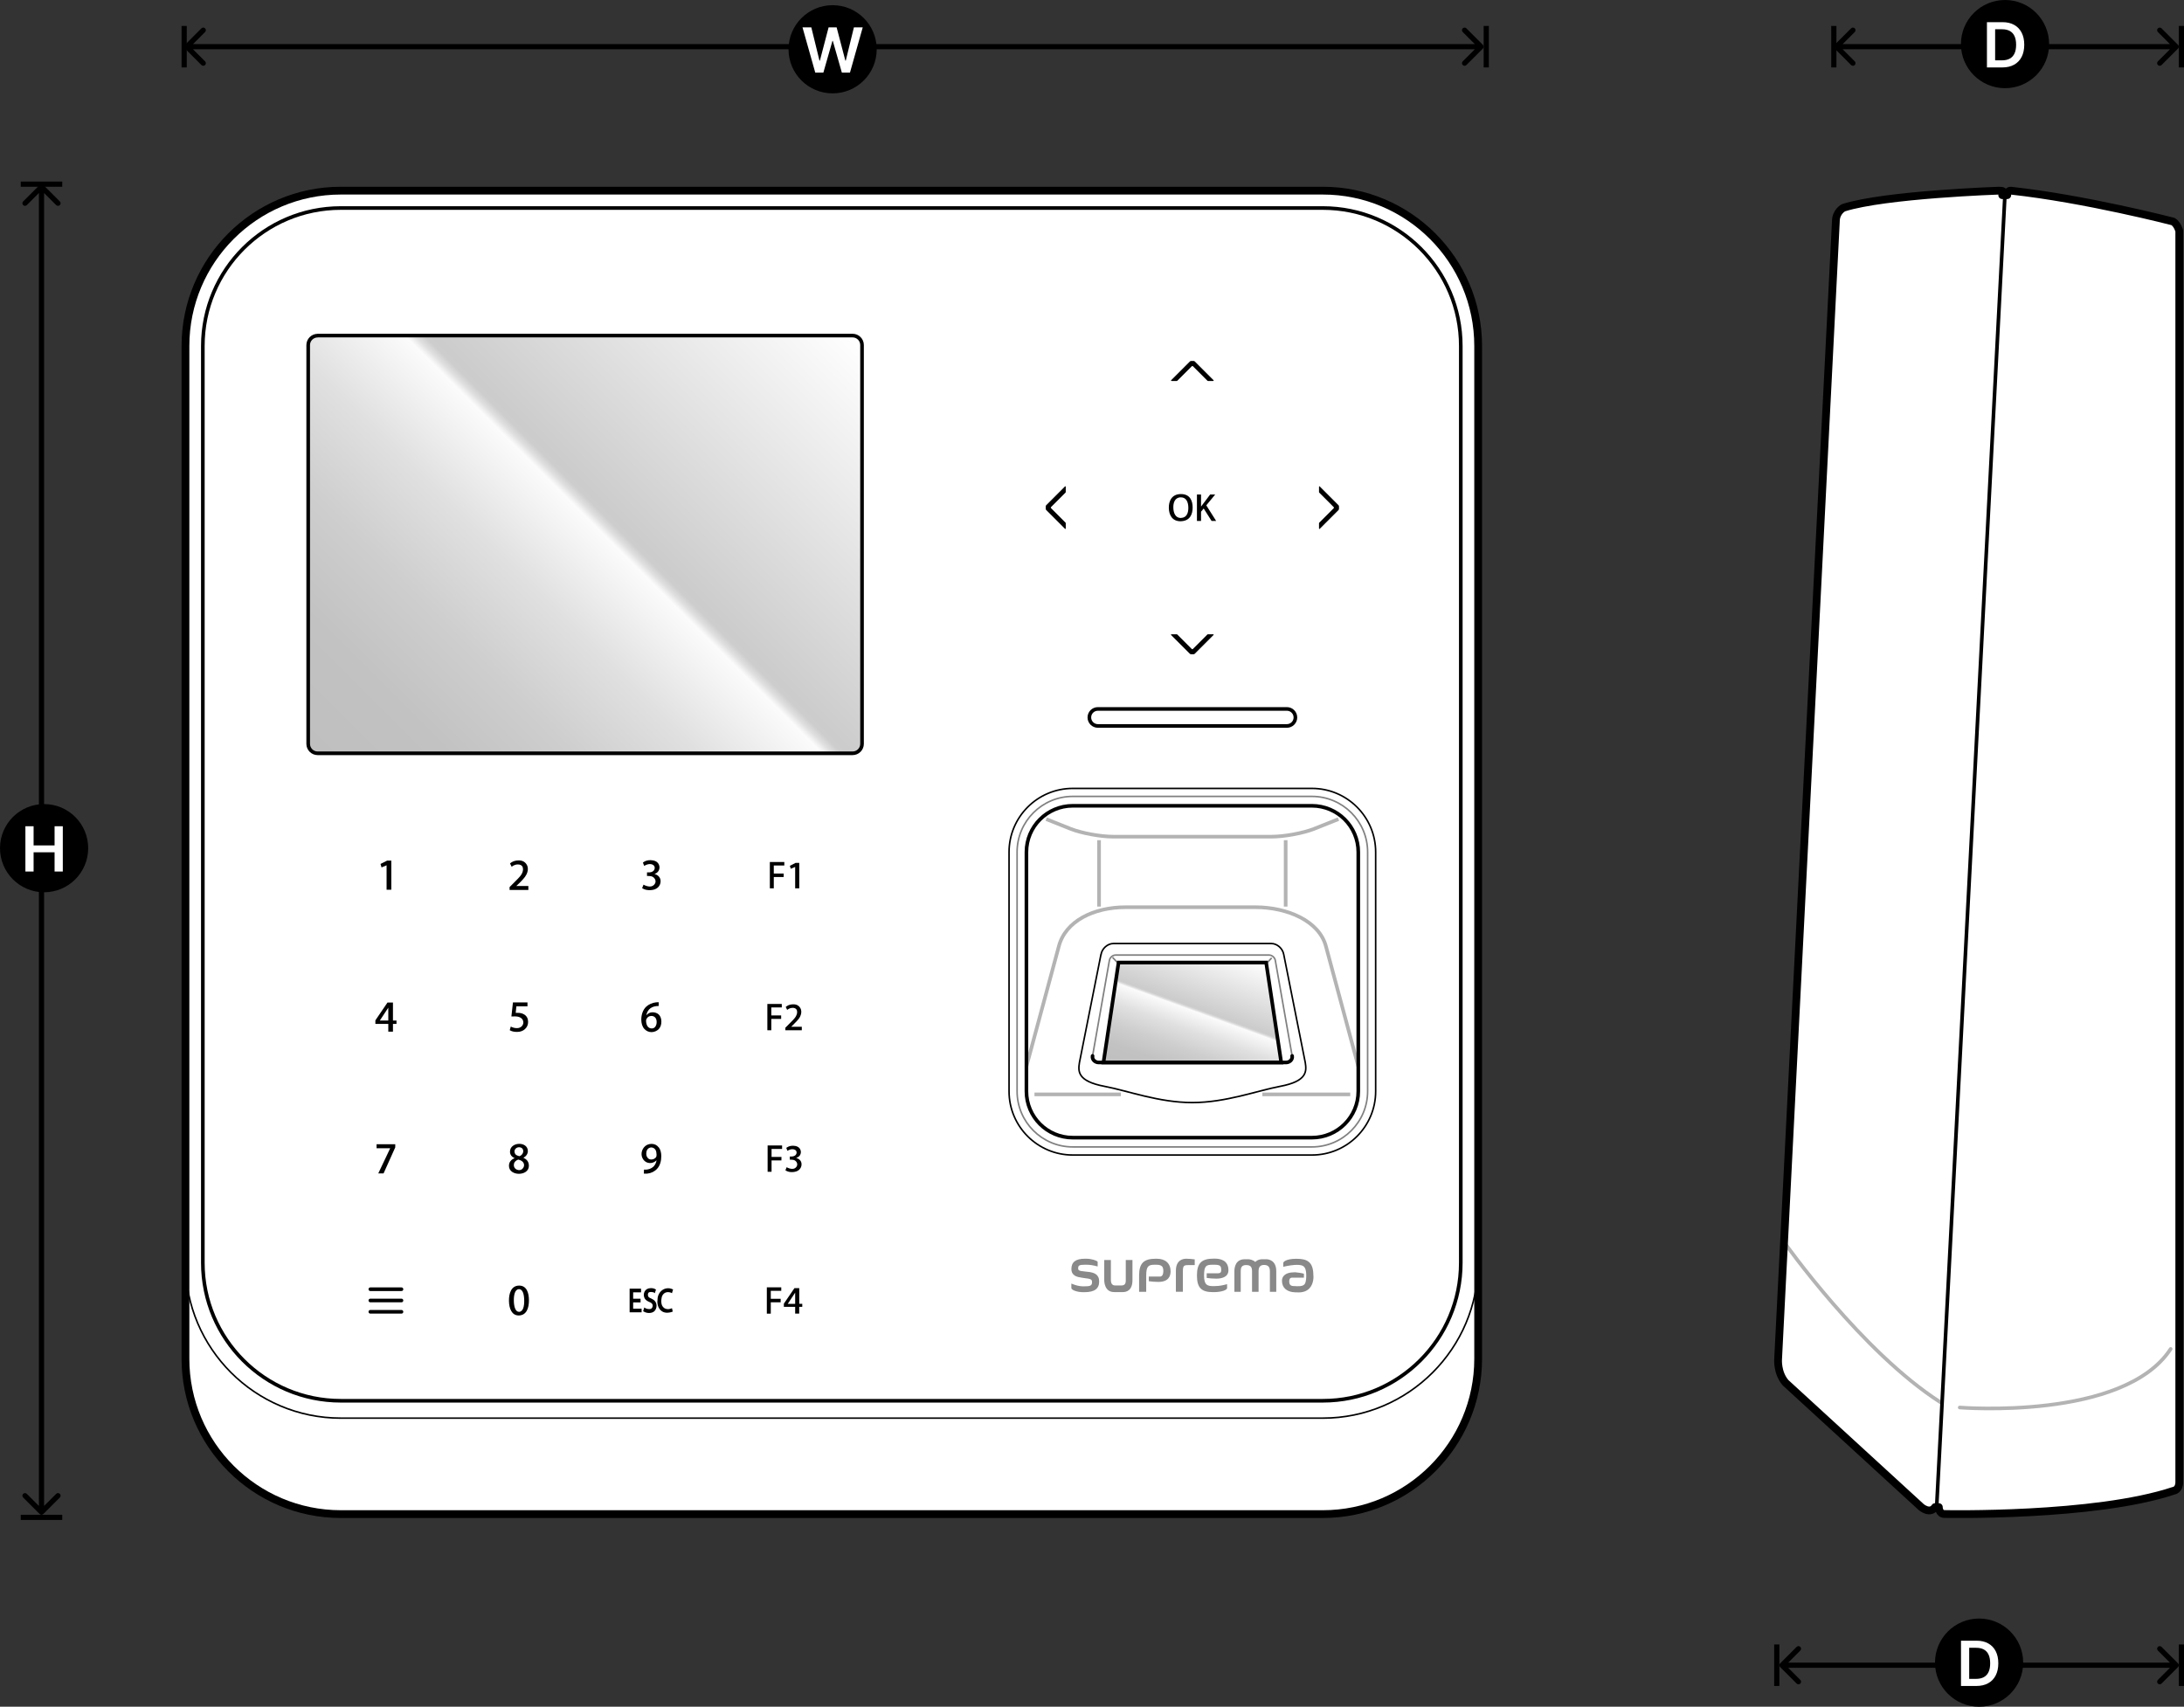 <svg width="421" height="329" viewBox="0 0 421 329" fill="none" xmlns="http://www.w3.org/2000/svg">
<rect x="0" y="0" width="421" height="329" fill="#333333" stroke="none"/>
<g clip-path="url(#clip0_150_1356)">
<path d="M65.7 36.75H254.99C271.52 36.75 284.94 50.17 284.94 66.7V261.92C284.94 278.45 271.52 291.87 254.99 291.87H65.7C49.17 291.87 35.75 278.45 35.75 261.92V66.7C35.75 50.17 49.17 36.75 65.7 36.75Z" fill="white"/>
<path d="M211.86 161.96V174.76" stroke="#B3B3B3" stroke-width="0.7"/>
<path d="M247.83 161.96V174.76" stroke="#B3B3B3" stroke-width="0.7"/>
<path d="M258.01 157.9L253.32 159.77C251.23 160.6 247.55 161.28 245.14 161.28H214.55C212.14 161.28 208.46 160.6 206.37 159.77L201.68 157.9" stroke="#B3B3B3" stroke-width="0.7"/>
<path d="M61.23 64.69H164.35C165.36 64.69 166.17 65.51 166.17 66.51V143.39C166.17 144.4 165.35 145.21 164.35 145.21H61.23C60.22 145.21 59.41 144.39 59.41 143.39V66.52C59.41 65.51 60.23 64.7 61.23 64.7V64.69Z" fill="url(#paint0_linear_150_1356)"/>
<path d="M284.94 243.42C284.94 259.93 271.51 273.37 254.99 273.37H65.7C49.19 273.37 35.75 259.94 35.75 243.42" stroke="black" stroke-width="0.3" stroke-miterlimit="10"/>
<path d="M65.7 36.75H254.99C271.52 36.75 284.94 50.17 284.94 66.7V261.92C284.94 278.45 271.52 291.87 254.99 291.87H65.7C49.17 291.87 35.75 278.45 35.75 261.92V66.7C35.75 50.17 49.17 36.75 65.7 36.75Z" stroke="black" stroke-width="1.5" stroke-linecap="round" stroke-linejoin="round"/>
<path d="M65.7 40.1H254.99C269.67 40.1 281.59 52.02 281.59 66.7V243.42C281.59 258.1 269.67 270.02 254.99 270.02H65.7C51.02 270.02 39.1 258.1 39.1 243.42V66.7C39.1 52.02 51.02 40.1 65.7 40.1Z" stroke="black" stroke-width="0.7" stroke-linecap="round" stroke-linejoin="round"/>
<path d="M225.83 122.27H226.82C226.87 122.27 226.91 122.29 226.95 122.32C227.87 123.24 228.79 124.16 229.71 125.08C229.8 125.17 229.88 125.17 229.97 125.08C230.89 124.16 231.81 123.23 232.73 122.32C232.77 122.28 232.8 122.27 232.86 122.27H233.85C233.95 122.27 233.99 122.35 233.91 122.42C232.71 123.62 231.51 124.82 230.32 126.01C230.24 126.08 230.17 126.12 230.06 126.12H229.61C229.5 126.12 229.43 126.09 229.35 126.01C228.15 124.81 226.96 123.61 225.76 122.42C225.69 122.35 225.72 122.27 225.82 122.27" fill="black"/>
<path d="M233.86 73.44H232.87C232.82 73.44 232.78 73.42 232.74 73.38C231.82 72.46 230.9 71.54 229.98 70.62C229.89 70.53 229.81 70.53 229.72 70.62C228.8 71.54 227.88 72.46 226.96 73.38C226.92 73.42 226.88 73.44 226.83 73.44H225.84C225.74 73.44 225.7 73.36 225.77 73.28C226.97 72.08 228.17 70.89 229.36 69.69C229.44 69.61 229.51 69.58 229.62 69.58H230.07C230.18 69.58 230.25 69.61 230.33 69.69C231.53 70.89 232.72 72.08 233.92 73.28C233.99 73.35 233.96 73.44 233.86 73.44Z" fill="black"/>
<path d="M227.65 95.24C225.84 95.24 225.29 96.6 225.31 97.91C225.33 99.22 225.92 100.48 227.56 100.48C229.39 100.45 229.9 99.14 229.9 97.83C229.9 96.53 229.4 95.24 227.65 95.24ZM227.64 99.85C226.6 99.86 226.21 98.91 226.18 97.91C226.14 96.92 226.47 95.88 227.61 95.87C228.71 95.86 229.05 96.84 229.07 97.82C229.09 98.81 228.79 99.81 227.64 99.84V99.85Z" fill="black"/>
<path d="M232.53 97.41L234.25 95.32H233.28L231.52 97.65V95.32H230.73V100.42H231.52V98.64L232.03 98.02L233.55 100.42H234.43L232.53 97.41Z" fill="black"/>
<path d="M254.26 93.84C254.26 93.74 254.34 93.7 254.41 93.78C255.61 94.98 256.81 96.18 258 97.37C258.08 97.45 258.11 97.52 258.11 97.63V98.08C258.11 98.19 258.08 98.26 258 98.34C256.8 99.54 255.61 100.73 254.41 101.93C254.34 102 254.26 101.97 254.26 101.87V100.88C254.26 100.83 254.28 100.79 254.31 100.75C255.23 99.83 256.15 98.91 257.07 97.99C257.16 97.9 257.16 97.82 257.07 97.73C256.15 96.81 255.23 95.89 254.31 94.97C254.27 94.93 254.26 94.89 254.26 94.84V93.85V93.84Z" fill="black"/>
<path d="M209.99 138.3C209.99 137.39 210.72 136.66 211.63 136.66H248.07C248.98 136.66 249.71 137.4 249.71 138.3C249.71 139.2 248.98 139.94 248.07 139.94H211.63C210.73 139.94 209.99 139.21 209.99 138.3Z" stroke="black" stroke-width="0.7"/>
<path d="M201.58 97.63C201.58 97.52 201.61 97.45 201.69 97.37C202.89 96.17 204.08 94.97 205.28 93.78C205.35 93.71 205.44 93.74 205.44 93.84V94.83C205.44 94.88 205.42 94.92 205.39 94.96C204.47 95.88 203.55 96.8 202.63 97.72C202.54 97.81 202.54 97.89 202.63 97.98C203.55 98.9 204.47 99.82 205.39 100.74C205.43 100.78 205.44 100.82 205.44 100.87V101.86C205.44 101.97 205.36 102 205.28 101.92C204.08 100.72 202.89 99.52 201.69 98.33C201.61 98.25 201.58 98.18 201.58 98.07V97.62V97.63Z" fill="black"/>
<path d="M153.28 171.24V167.12L152.43 167.47L152.26 166.9L153.37 166.33H154.07V171.24H153.28Z" fill="black"/>
<path d="M151.06 169.06H149.16V171.24H148.4V166.17H151.19V166.84H149.16V168.39H151.07L151.06 169.06Z" fill="black"/>
<path d="M152.52 197.93H154.56V198.6H151.39V198.11C151.56 197.94 151.72 197.78 151.89 197.61C152.19 197.31 152.49 197.01 152.79 196.7C153.03 196.45 153.27 196.19 153.44 195.88C153.57 195.65 153.65 195.39 153.66 195.11C153.66 194.92 153.63 194.72 153.52 194.58C153.45 194.48 153.35 194.41 153.24 194.36C153.09 194.29 152.92 194.27 152.75 194.28C152.51 194.28 152.27 194.35 152.06 194.46C151.95 194.52 151.84 194.59 151.74 194.67C151.65 194.48 151.56 194.3 151.46 194.11C151.52 194.05 151.59 194 151.65 193.96C152.02 193.7 152.49 193.59 152.96 193.6C153.25 193.6 153.53 193.66 153.77 193.8C154.06 193.97 154.3 194.27 154.4 194.6C154.54 195.04 154.44 195.53 154.24 195.95C154.1 196.25 153.9 196.5 153.68 196.74C153.45 197 153.2 197.25 152.95 197.5C152.81 197.64 152.66 197.78 152.52 197.92" fill="black"/>
<path d="M148.68 196.41V198.6H147.92V193.53H150.7V194.2H148.68V195.74H150.58V196.41H148.68Z" fill="black"/>
<path d="M153.49 223.23C153.57 223.25 153.64 223.27 153.72 223.3C153.95 223.39 154.17 223.56 154.31 223.76C154.45 223.97 154.52 224.22 154.51 224.47C154.51 224.86 154.32 225.25 154.04 225.5C153.71 225.8 153.24 225.92 152.77 225.94C152.34 225.96 151.92 225.89 151.56 225.69C151.51 225.66 151.45 225.63 151.4 225.59C151.48 225.39 151.56 225.2 151.64 225C151.81 225.1 152 225.18 152.2 225.24C152.53 225.33 152.9 225.37 153.2 225.21C153.46 225.07 153.67 224.79 153.68 224.49C153.7 224.19 153.51 223.88 153.26 223.72C153.05 223.59 152.79 223.55 152.54 223.55C152.45 223.55 152.36 223.55 152.26 223.55H152.25V222.94C152.25 222.94 152.32 222.94 152.35 222.94H152.53C152.8 222.94 153.11 222.88 153.31 222.7C153.45 222.58 153.55 222.39 153.56 222.19C153.56 222.07 153.53 221.94 153.47 221.84C153.33 221.63 153.04 221.54 152.76 221.53C152.4 221.52 152.08 221.67 151.79 221.84C151.72 221.65 151.64 221.47 151.57 221.28C151.67 221.2 151.7 221.18 151.73 221.16C152.17 220.88 152.74 220.8 153.28 220.9C153.56 220.95 153.82 221.05 154.02 221.24C154.24 221.44 154.37 221.75 154.38 222.06C154.38 222.32 154.3 222.58 154.14 222.78C154.01 222.95 153.82 223.08 153.52 223.2" fill="black"/>
<path d="M150.76 221.48H148.73V223.02H150.64L150.63 223.69H148.73V225.88H147.97V220.81H150.76V221.48Z" fill="black"/>
<path d="M154.07 251.34V248.31H153.14L151.1 251.31V251.91H153.28V253.22H154.06V251.91H154.65V251.33H154.06L154.07 251.34ZM153.28 251.34H151.85L153.28 249.18V251.34Z" fill="black"/>
<path d="M147.82 253.23H148.58V251.04H150.48L150.49 250.37H148.58V248.83H150.6V248.16H147.82V253.23Z" fill="black"/>
<path d="M126.18 168.49C126.27 168.51 126.35 168.53 126.44 168.57C126.71 168.68 126.95 168.86 127.11 169.1C127.27 169.33 127.35 169.62 127.34 169.91C127.34 170.35 127.13 170.8 126.8 171.09C126.42 171.44 125.88 171.57 125.35 171.59C124.86 171.61 124.37 171.54 123.96 171.31C123.9 171.28 123.84 171.24 123.78 171.2C123.87 170.98 123.96 170.75 124.05 170.53C124.24 170.65 124.46 170.74 124.68 170.8C125.06 170.91 125.48 170.95 125.82 170.76C126.12 170.6 126.36 170.27 126.37 169.94C126.39 169.6 126.17 169.24 125.88 169.06C125.64 168.91 125.34 168.87 125.06 168.86C124.95 168.86 124.85 168.86 124.74 168.86H124.72V168.17C124.72 168.17 124.8 168.17 124.84 168.17H125.04C125.35 168.17 125.7 168.11 125.93 167.9C126.09 167.76 126.2 167.54 126.21 167.32C126.21 167.18 126.18 167.03 126.1 166.92C125.94 166.68 125.6 166.57 125.29 166.56C124.88 166.56 124.51 166.72 124.18 166.92C124.09 166.71 124.01 166.49 123.93 166.28C124.04 166.19 124.08 166.17 124.11 166.15C124.61 165.82 125.27 165.74 125.88 165.86C126.19 165.92 126.5 166.03 126.72 166.25C126.97 166.48 127.12 166.83 127.13 167.18C127.13 167.48 127.04 167.77 126.86 168C126.71 168.2 126.49 168.35 126.15 168.49" fill="black"/>
<path d="M126.98 195.55C126.64 195.24 126.1 195.1 125.67 195.14C125.21 195.17 124.87 195.4 124.58 195.72C124.83 194.52 125.63 193.92 126.97 193.92V193.19C126.79 193.19 126.62 193.2 126.44 193.22C125.76 193.31 125.07 193.58 124.57 194.05C123.91 194.67 123.6 195.65 123.62 196.61C123.63 197.25 123.8 197.88 124.19 198.32C124.53 198.71 125.03 198.96 125.58 198.96C126.09 198.96 126.64 198.74 126.99 198.37C127.34 198 127.49 197.48 127.49 196.94C127.49 196.43 127.35 195.89 126.97 195.56L126.98 195.55ZM126.34 197.88C126.17 198.13 125.93 198.25 125.64 198.25C125.28 198.25 125 198.1 124.81 197.81C124.64 197.54 124.55 197.21 124.54 196.79C124.54 196.67 124.56 196.56 124.61 196.45C124.81 196.04 125.13 195.84 125.57 195.84C125.88 195.84 126.12 195.95 126.31 196.16C126.49 196.37 126.58 196.66 126.58 197.01C126.58 197.36 126.5 197.65 126.34 197.87V197.88Z" fill="black"/>
<path d="M126.98 221.18C126.82 220.97 126.61 220.79 126.37 220.67C125.89 220.44 125.28 220.45 124.79 220.67C124.42 220.84 124.12 221.13 123.92 221.49C123.69 221.9 123.61 222.4 123.71 222.86C123.82 223.34 124.13 223.79 124.57 224.02C124.99 224.24 125.53 224.26 125.96 224.07C126.19 223.98 126.39 223.83 126.56 223.66C126.54 223.78 126.52 223.9 126.48 224.02C126.36 224.39 126.15 224.74 125.85 224.98C125.49 225.28 125.02 225.43 124.55 225.47C124.42 225.47 124.29 225.48 124.14 225.47C124.14 225.72 124.12 225.97 124.11 226.23C124.37 226.25 124.58 226.25 124.79 226.23C125.49 226.16 126.19 225.83 126.66 225.31C127.25 224.68 127.48 223.76 127.47 222.86C127.47 222.24 127.34 221.63 126.99 221.17L126.98 221.18ZM126.49 223C126.42 223.16 126.26 223.29 126.09 223.38C125.79 223.53 125.43 223.56 125.16 223.44C124.96 223.35 124.81 223.18 124.71 222.99C124.59 222.75 124.56 222.47 124.59 222.2C124.62 221.91 124.7 221.63 124.93 221.43C125.09 221.29 125.32 221.19 125.55 221.19C125.87 221.19 126.17 221.37 126.34 221.63C126.51 221.89 126.55 222.23 126.56 222.54C126.56 222.71 126.56 222.87 126.5 223.01L126.49 223Z" fill="black"/>
<path d="M126.73 250.83C126.73 250.38 126.78 250.01 126.9 249.69C127.06 249.27 127.34 248.91 127.69 248.67C128.01 248.45 128.39 248.33 128.79 248.33C128.89 248.33 128.98 248.33 129.08 248.35C129.29 248.38 129.5 248.45 129.7 248.55H129.73L129.75 248.57V248.59L129.73 248.62L129.63 248.94L129.55 249.22V249.26L129.53 249.28H129.51L129.47 249.25C129.34 249.18 129.2 249.13 129.06 249.11C128.96 249.09 128.86 249.08 128.76 249.08C128.57 249.08 128.4 249.12 128.24 249.19C128.02 249.3 127.83 249.48 127.7 249.71C127.58 249.93 127.51 250.21 127.48 250.57C127.45 251.01 127.5 251.36 127.62 251.64C127.73 251.87 127.91 252.07 128.12 252.2C128.3 252.3 128.51 252.36 128.74 252.36C128.84 252.36 128.94 252.36 129.04 252.33C129.2 252.3 129.34 252.26 129.48 252.2L129.52 252.18H129.54V252.19V252.24L129.56 252.29C129.6 252.46 129.63 252.62 129.67 252.78V252.81L129.68 252.83H129.66L129.63 252.85C129.43 252.93 129.21 252.99 128.98 253.02C128.85 253.04 128.72 253.05 128.59 253.05C128.27 253.05 127.98 252.98 127.73 252.85C127.4 252.67 127.11 252.36 126.94 251.99C126.8 251.68 126.72 251.3 126.71 250.83" fill="black"/>
<path d="M123.98 252.76V252.74L123.99 252.71C124.05 252.51 124.11 252.32 124.17 252.12L124.19 252.07V252.04L124.22 252.05L124.26 252.08C124.26 252.08 124.35 252.14 124.4 252.17C124.61 252.29 124.85 252.35 125.11 252.35H125.13C125.37 252.35 125.53 252.29 125.64 252.18C125.74 252.07 125.81 251.9 125.82 251.73C125.82 251.61 125.8 251.5 125.75 251.4C125.69 251.29 125.59 251.19 125.45 251.11C125.35 251.05 125.25 251 125.14 250.96C125.07 250.93 125.01 250.9 124.94 250.87C124.62 250.71 124.39 250.5 124.26 250.26C124.16 250.08 124.11 249.85 124.1 249.63C124.1 249.38 124.16 249.14 124.27 248.94C124.38 248.75 124.54 248.59 124.73 248.48C124.93 248.37 125.17 248.31 125.47 248.31H125.5C125.69 248.31 125.86 248.33 126.02 248.38C126.15 248.42 126.28 248.48 126.4 248.56L126.43 248.58H126.44V248.61V248.64L126.35 248.89L126.26 249.19V249.25L126.24 249.28L126.22 249.26L126.18 249.23C125.99 249.11 125.77 249.05 125.5 249.05H125.46C125.31 249.05 125.09 249.08 124.99 249.22C124.93 249.3 124.89 249.44 124.89 249.59C124.89 249.75 124.93 249.89 125.01 249.99C125.1 250.12 125.26 250.19 125.39 250.24C125.5 250.29 125.59 250.33 125.67 250.38C125.88 250.48 126.13 250.64 126.31 250.89C126.47 251.11 126.56 251.41 126.56 251.71C126.56 252.08 126.42 252.44 126.2 252.69C125.89 253.03 125.44 253.1 125.13 253.1H125.1C124.73 253.1 124.37 252.99 124.04 252.8L124.01 252.78H124L123.98 252.76Z" fill="black"/>
<path d="M121.37 248.41H121.39H121.43H123.52H123.55H123.57V248.43V248.47V249.06V249.1V249.12H123.55H123.52H122.05V250.35H123.43H123.46H123.48V250.37V250.41V251V251.04V251.06H123.46H123.42H122.05V252.27H123.63H123.67H123.68V252.29V252.33V252.92V252.95V252.97H123.67H123.63H121.43H121.39H121.37V252.95V252.92V248.47V248.43V248.41Z" fill="black"/>
<path d="M100.07 247.82C98.55 247.82 98.09 249.32 98.11 250.76C98.13 252.2 98.62 253.58 100 253.58C101.53 253.55 101.96 252.1 101.96 250.67C101.96 249.24 101.54 247.82 100.08 247.82H100.07ZM100.06 252.88C99.34 252.89 99.07 251.85 99.05 250.75C99.03 249.66 99.25 248.52 100.04 248.51C100.8 248.5 101.03 249.57 101.05 250.66C101.07 251.75 100.86 252.85 100.06 252.88Z" fill="black"/>
<path d="M100.9 223.19C101.47 222.85 101.75 222.41 101.75 221.88C101.75 219.96 98.31 220.07 98.31 222C98.31 222.58 98.61 222.99 99.21 223.25C98.48 223.55 98.11 224.04 98.11 224.74C98.11 226.78 101.95 226.78 101.95 224.74C101.95 224 101.6 223.49 100.89 223.19H100.9ZM99.18 222.07C99.12 221.6 99.49 221.2 99.95 221.16C101.1 221.06 101.17 222.48 100.13 222.88C99.66 222.74 99.27 222.66 99.19 222.07H99.18ZM100.71 225.31C100.6 225.41 100.49 225.48 100.35 225.52C100.21 225.56 100.08 225.58 99.94 225.55C99.32 225.46 99.04 225.01 99.05 224.56C99.05 224.17 99.27 223.77 99.9 223.53C99.96 223.55 100.02 223.56 100.08 223.58C100.29 223.64 100.49 223.72 100.65 223.86C100.85 224.02 101 224.26 101.02 224.52C101.04 224.8 100.94 225.09 100.71 225.3V225.31Z" fill="black"/>
<path d="M99.52 170.79H101.85V171.56H98.23V171C98.42 170.81 98.61 170.62 98.8 170.43C99.14 170.09 99.49 169.75 99.83 169.39C100.11 169.1 100.38 168.8 100.57 168.46C100.72 168.19 100.81 167.9 100.82 167.59C100.82 167.37 100.78 167.15 100.66 166.98C100.58 166.87 100.46 166.79 100.34 166.73C100.17 166.65 99.98 166.63 99.78 166.64C99.51 166.64 99.23 166.72 98.99 166.84C98.86 166.91 98.74 166.99 98.63 167.08C98.53 166.86 98.42 166.66 98.31 166.45C98.38 166.39 98.45 166.33 98.53 166.27C98.96 165.98 99.5 165.85 100.03 165.86C100.36 165.86 100.68 165.93 100.96 166.09C101.3 166.29 101.56 166.62 101.68 167C101.84 167.5 101.73 168.06 101.5 168.54C101.33 168.88 101.11 169.17 100.86 169.45C100.6 169.75 100.32 170.03 100.03 170.31C99.87 170.47 99.7 170.63 99.54 170.78" fill="black"/>
<path d="M99.41 195.24C99.54 195.24 99.67 195.24 99.81 195.24C100.3 195.24 100.72 195.35 101.07 195.57C101.56 195.88 101.8 196.36 101.8 197C101.8 197.55 101.6 198 101.2 198.37C100.8 198.74 100.29 198.92 99.66 198.92C99.09 198.92 98.62 198.81 98.26 198.59C98.33 198.36 98.39 198.12 98.46 197.89C98.84 198.09 99.22 198.19 99.65 198.19C101.24 198.19 101.46 195.93 99.32 195.93C99.07 195.93 98.82 195.93 98.58 195.94C98.68 195.04 98.78 194.13 98.88 193.23H101.68V193.99H99.54C99.5 194.41 99.45 194.82 99.41 195.24Z" fill="black"/>
<path d="M75.75 196.72V193.26H74.69L72.36 196.69V197.38H74.85V198.87H75.75V197.38H76.43V196.72H75.75ZM74.85 196.72H73.22L74.85 194.25V196.72Z" fill="black"/>
<path d="M74.52 171.51V166.8L73.55 167.21L73.35 166.54L74.62 165.9H75.43V171.51H74.52Z" fill="black"/>
<path d="M75.22 221.34H72.59V220.57H76.19V221.18L73.94 226.19H72.92L75.22 221.34Z" fill="black"/>
<path d="M61.23 64.69H164.35C165.36 64.69 166.17 65.51 166.17 66.51V143.39C166.17 144.4 165.35 145.21 164.35 145.21H61.23C60.22 145.21 59.41 144.39 59.41 143.39V66.52C59.41 65.51 60.23 64.7 61.23 64.7V64.69Z" stroke="black" stroke-width="0.7" stroke-linecap="round" stroke-linejoin="round"/>
<path d="M253.17 245.85C253.17 243.18 251.91 242.65 249.89 242.65C247.87 242.65 247.37 243.27 247.37 243.44V244.19C247.37 244.19 247.43 244.18 247.46 244.17C249.48 243.72 250.85 243.71 251.31 244.13C251.46 244.27 251.8 244.59 251.8 245.89C251.8 247.19 251.54 247.48 251.44 247.59C251.07 248.01 250.2 247.96 249.43 247.91C249.38 247.91 249.34 247.91 249.29 247.91C248.52 247.86 248.52 247.29 248.52 246.95C248.52 246.65 248.62 246.29 249.08 246.29H251.35V245.54C251.35 245.54 251.32 245.53 251.3 245.52C251.02 245.42 249.88 245.25 249.64 245.25C247.44 245.25 247.12 246.28 247.12 246.89C247.12 247.54 247.33 248.06 247.73 248.44C248.56 249.21 249.91 249.12 249.97 249.12C251.02 249.2 251.84 248.94 252.4 248.37C253.32 247.41 253.19 245.93 253.18 245.86" fill="#898989"/>
<path d="M244.09 242.74H243.34C242.5 242.74 242.09 243.14 241.98 243.27C241.54 242.85 240.87 242.74 240.64 242.74H239.95C238.15 242.74 237.95 244.34 237.95 245.04V249.02H239.17V245.04C239.17 244.42 239.3 243.86 240.21 243.86C241.12 243.86 241.35 244.29 241.35 245.04V249.02H242.61V245.04C242.61 244.22 242.95 243.84 243.66 243.84C244.44 243.84 244.79 244.21 244.79 245.04V249.02H246.02V245.04C246.02 242.85 244.41 242.74 244.09 242.74Z" fill="#898989"/>
<path d="M234.19 247.92H233.93C232.79 247.92 232.1 247.78 232.1 245.9C232.1 244.02 232.5 243.8 233.72 243.8H234.03C235.17 243.8 235.41 243.99 235.41 244.84C235.41 245.27 235.22 245.45 234.77 245.45H232.61V246.35C232.61 246.35 232.65 246.35 232.67 246.35C233.1 246.42 233.87 246.48 234.46 246.48C235.33 246.48 236.8 246.27 236.8 244.86C236.8 243.01 235.36 242.62 234.15 242.62H233.96C231.61 242.62 230.73 243.5 230.73 245.88C230.73 248.26 231.62 249.08 233.81 249.08H233.98C235.37 249.08 236.54 248.71 236.54 248.29V247.54C236.54 247.54 236.48 247.56 236.45 247.57C235.64 247.78 235.02 247.91 234.2 247.91" fill="#898989"/>
<path d="M230.23 242.76C229.87 242.7 229.1 242.64 228.68 242.64C227.93 242.64 226.67 242.95 226.67 244.99V249.01H228.02V245.07C228.02 243.98 228.22 243.87 229.07 243.87H230.3V242.76C230.3 242.76 230.26 242.76 230.24 242.75" fill="#898989"/>
<path d="M222.99 242.64H222.8C220.45 242.64 219.58 243.52 219.58 245.9V249.02H220.95V245.91C220.95 244.11 221.35 243.8 222.56 243.8H222.87C224.04 243.8 224.25 244.22 224.25 245.05C224.25 245.55 224.08 246.08 223.61 246.08H221.45V246.98C221.45 246.98 221.49 246.98 221.51 246.98C221.95 247.05 222.71 247.11 223.3 247.11C225.24 247.11 225.65 246 225.65 245.08C225.65 243.55 224.66 242.64 222.99 242.64Z" fill="#898989"/>
<path d="M209.87 245.19C209.4 245.13 208.94 245.07 208.47 245.02C208.13 244.96 207.83 244.89 207.83 244.53C207.83 243.96 207.99 243.8 209.14 243.8H209.43C210.09 243.8 210.73 243.9 211.5 244.11C211.53 244.11 211.56 244.13 211.59 244.13V243.25C211.59 243.25 211.59 243.24 211.59 243.23C211.47 243 210.42 242.64 209.39 242.64H209.11C207.37 242.64 206.53 243.28 206.53 244.61C206.53 245.94 207.6 246.16 208.6 246.31C208.81 246.34 209.02 246.37 209.22 246.4C209.68 246.46 209.96 246.49 210.1 246.56C210.37 246.67 210.51 246.73 210.51 247.18C210.51 247.89 210.03 247.96 209.01 247.96H208.72C208.12 247.96 207.39 247.79 206.62 247.47C206.59 247.46 206.55 247.44 206.52 247.43V248.3C206.52 248.65 207.58 249.09 208.77 249.09H209.03C210.97 249.09 211.88 248.44 211.88 247.03C211.88 245.62 210.87 245.33 209.88 245.18" fill="#898989"/>
<path d="M217.01 242.9C217.01 244.18 217.01 245.46 217.01 246.74C217.01 246.99 217.01 247.37 216.8 247.58C216.65 247.73 216.42 247.8 216.1 247.8H215.07C214.9 247.8 214.61 247.8 214.4 247.59C214.23 247.42 214.14 247.13 214.14 246.74V242.89H212.86V246.76C212.86 247.15 212.95 249.07 214.77 249.07H216.46C217.15 249.07 218.3 248.77 218.3 246.76V242.89H217.01V242.9Z" fill="#898989"/>
<path d="M197.86 205.56L204.08 182.52C205.32 177.56 210.82 174.88 216.99 174.88H242.01C248.16 174.88 254.38 177.55 255.62 182.52L261.83 205.56" stroke="#B3B3B3" stroke-width="0.7"/>
<path d="M210.61 203.55L213.86 185.11C213.96 184.55 214.5 184.1 215.07 184.1H244.62C245.19 184.1 245.73 184.56 245.83 185.11L249.08 203.55" stroke="#808080" stroke-width="0.3"/>
<path d="M244.27 185.57L245.14 184.65" stroke="#808080" stroke-width="0.3"/>
<path d="M214.46 184.55L215.42 185.57" stroke="#808080" stroke-width="0.3"/>
<path d="M212.22 184.03L208.08 204.82C207.81 206.51 207.67 208.42 212.91 209.41C217.39 210.26 223.39 212.54 229.84 212.54C236.29 212.54 242.29 210.26 246.77 209.41C252.01 208.42 251.88 206.51 251.61 204.82L247.47 184.03C247.28 182.85 246.2 181.88 245.06 181.88H214.64C213.51 181.88 212.42 182.84 212.23 184.03H212.22Z" stroke="black" stroke-width="0.3"/>
<path d="M212.71 204.82H246.98L244.07 185.55H215.62L212.71 204.82Z" fill="url(#paint1_linear_150_1356)"/>
<path d="M212.71 204.82H246.98L244.07 185.55H215.62L212.71 204.82Z" stroke="black" stroke-width="0.7"/>
<path d="M210.61 203.55C210.48 204.28 211.13 204.81 211.79 204.81H247.9C248.56 204.81 249.21 204.28 249.08 203.55" stroke="black" stroke-width="0.7" stroke-linecap="round" stroke-linejoin="round"/>
<path d="M206.79 151.98H252.9C259.68 151.98 265.18 157.48 265.18 164.26V210.37C265.18 217.15 259.68 222.65 252.9 222.65H206.79C200.01 222.65 194.51 217.15 194.51 210.37V164.26C194.51 157.48 200.01 151.98 206.79 151.98Z" stroke="black" stroke-width="0.3" stroke-linecap="round" stroke-linejoin="round"/>
<path d="M206.79 153.52H252.9C258.82 153.52 263.63 158.33 263.63 164.25V210.36C263.63 216.28 258.82 221.09 252.9 221.09H206.79C200.87 221.09 196.06 216.28 196.06 210.36V164.25C196.06 158.33 200.87 153.52 206.79 153.52Z" stroke="#808080" stroke-width="0.3" stroke-linecap="round" stroke-linejoin="round"/>
<path d="M206.79 155.33H252.9C257.83 155.33 261.83 159.33 261.83 164.26V210.37C261.83 215.3 257.83 219.3 252.9 219.3H206.79C201.86 219.3 197.86 215.3 197.86 210.37V164.26C197.86 159.33 201.86 155.33 206.79 155.33Z" stroke="black" stroke-width="0.7" stroke-linecap="round" stroke-linejoin="round"/>
<path d="M216.07 210.96H199.41" stroke="#B3B3B3" stroke-width="0.7"/>
<path d="M260.28 210.96H243.34" stroke="#B3B3B3" stroke-width="0.7"/>
<path d="M71.39 248.52H77.39" stroke="black" stroke-width="0.7" stroke-miterlimit="10" stroke-linecap="round"/>
<path d="M71.39 250.69H77.39" stroke="black" stroke-width="0.7" stroke-miterlimit="10" stroke-linecap="round"/>
<path d="M71.39 252.87H77.39" stroke="black" stroke-width="0.7" stroke-miterlimit="10" stroke-linecap="round"/>
</g>
<g clip-path="url(#clip1_150_1356)">
<path d="M385.38 36.75C385.38 36.75 363.43 37.48 355.38 40.04C355.38 40.04 353.89 40.76 353.89 42.69L342.76 261.96C342.76 261.96 342.52 264.62 344.21 266.56L370.35 290.52C370.35 290.52 372.04 291.97 373.01 290.52H373.74C373.74 290.52 373.74 291.85 374.83 291.85C374.83 291.85 403.75 292.46 419 287.37C419 287.37 420.09 287.25 420.09 285.68V44.51C420.09 44.51 419.73 43.18 418.88 42.7C418.88 42.7 401.94 38.31 387.66 36.76C387.66 36.76 386.93 36.65 386.93 37.62H385.96C385.96 37.62 386.85 36.7 385.38 36.76V36.75Z" fill="white"/>
<path d="M343.91 239.44C343.91 239.44 358.89 260.63 374.05 270.31" stroke="#B3B3B3" stroke-width="0.7" stroke-linecap="round" stroke-linejoin="round"/>
<path d="M377.77 271.32C377.77 271.32 409.39 273.9 418.43 260.03" stroke="#B3B3B3" stroke-width="0.7" stroke-linecap="round" stroke-linejoin="round"/>
<path d="M386.48 37.62L373.32 290.51" stroke="black" stroke-width="0.7" stroke-linecap="round" stroke-linejoin="round"/>
<path d="M385.38 36.75C385.38 36.75 363.43 37.48 355.38 40.04C355.38 40.04 353.89 40.76 353.89 42.69L342.76 261.96C342.76 261.96 342.52 264.62 344.21 266.56L370.35 290.52C370.35 290.52 372.04 291.97 373.01 290.52H373.74C373.74 290.52 373.74 291.85 374.83 291.85C374.83 291.85 403.75 292.46 419 287.37C419 287.37 420.09 287.25 420.09 285.68V44.51C420.09 44.51 419.73 43.18 418.88 42.7C418.88 42.7 401.94 38.31 387.66 36.76C387.66 36.76 386.93 36.65 386.93 37.62H385.96C385.96 37.62 386.85 36.7 385.38 36.76V36.75Z" stroke="black" stroke-width="1.5" stroke-linecap="round" stroke-linejoin="round"/>
</g>
<path d="M353.646 8.647C353.451 8.842 353.451 9.158 353.646 9.354L356.828 12.536C357.024 12.731 357.34 12.731 357.536 12.536C357.731 12.34 357.731 12.024 357.536 11.829L354.707 9L357.536 6.172C357.731 5.976 357.731 5.66 357.536 5.465C357.34 5.269 357.024 5.269 356.828 5.465L353.646 8.647ZM419.854 9.354C420.049 9.158 420.049 8.842 419.854 8.646L416.672 5.464C416.476 5.269 416.16 5.269 415.964 5.464C415.769 5.66 415.769 5.976 415.964 6.172L418.793 9L415.964 11.828C415.769 12.024 415.769 12.34 415.964 12.536C416.16 12.731 416.476 12.731 416.672 12.536L419.854 9.354ZM354 9L354 9.5L419.5 9.5L419.5 9L419.5 8.5L354 8.5L354 9Z" fill="black"/>
<line x1="353.5" y1="5" x2="353.5" y2="13" stroke="black"/>
<line x1="420.5" y1="5" x2="420.5" y2="13" stroke="black"/>
<circle cx="386.5" cy="8.5" r="8.5" fill="black"/>
<path d="M385.971 13H383.013V4.273H386.03C386.897 4.273 387.641 4.447 388.263 4.797C388.888 5.143 389.368 5.642 389.703 6.293C390.039 6.943 390.206 7.722 390.206 8.628C390.206 9.537 390.037 10.318 389.699 10.972C389.364 11.625 388.88 12.126 388.246 12.476C387.615 12.825 386.857 13 385.971 13ZM384.594 11.632H385.894C386.502 11.632 387.009 11.521 387.415 11.3C387.821 11.075 388.127 10.742 388.331 10.298C388.536 9.852 388.638 9.295 388.638 8.628C388.638 7.96 388.536 7.406 388.331 6.966C388.127 6.523 387.824 6.192 387.424 5.973C387.026 5.751 386.532 5.641 385.941 5.641H384.594V11.632Z" fill="white"/>
<path d="M343.146 320.646C342.951 320.842 342.951 321.158 343.146 321.354L346.328 324.536C346.524 324.731 346.84 324.731 347.036 324.536C347.231 324.34 347.231 324.024 347.036 323.828L344.207 321L347.036 318.172C347.231 317.976 347.231 317.66 347.036 317.464C346.84 317.269 346.524 317.269 346.328 317.464L343.146 320.646ZM419.854 321.354C420.049 321.158 420.049 320.842 419.854 320.646L416.672 317.464C416.476 317.269 416.16 317.269 415.964 317.464C415.769 317.66 415.769 317.976 415.964 318.172L418.793 321L415.964 323.828C415.769 324.024 415.769 324.34 415.964 324.536C416.16 324.731 416.476 324.731 416.672 324.536L419.854 321.354ZM343.5 321L343.5 321.5L419.5 321.5L419.5 321L419.5 320.5L343.5 320.5L343.5 321Z" fill="black"/>
<line x1="342.5" y1="317" x2="342.5" y2="325" stroke="black"/>
<line x1="420.5" y1="317" x2="420.5" y2="325" stroke="black"/>
<circle cx="381.5" cy="320.5" r="8.5" fill="black"/>
<path d="M380.971 325H378.013V316.273H381.03C381.897 316.273 382.641 316.447 383.263 316.797C383.888 317.143 384.368 317.642 384.703 318.293C385.039 318.943 385.206 319.722 385.206 320.628C385.206 321.537 385.037 322.318 384.699 322.972C384.364 323.625 383.88 324.126 383.246 324.476C382.615 324.825 381.857 325 380.971 325ZM379.594 323.632H380.894C381.502 323.632 382.009 323.521 382.415 323.3C382.821 323.075 383.127 322.741 383.331 322.298C383.536 321.852 383.638 321.295 383.638 320.628C383.638 319.96 383.536 319.406 383.331 318.966C383.127 318.523 382.824 318.192 382.424 317.973C382.026 317.751 381.532 317.641 380.941 317.641H379.594V323.632Z" fill="white"/>
<path d="M8.353 35.646C8.158 35.451 7.841 35.451 7.646 35.646L4.464 38.828C4.269 39.024 4.269 39.34 4.464 39.535C4.659 39.731 4.976 39.731 5.171 39.535L7.999 36.707L10.828 39.535C11.023 39.731 11.34 39.731 11.535 39.535C11.73 39.34 11.73 39.024 11.535 38.828L8.353 35.646ZM7.646 291.854C7.841 292.049 8.158 292.049 8.353 291.854L11.535 288.672C11.73 288.476 11.73 288.16 11.535 287.964C11.34 287.769 11.023 287.769 10.828 287.964L8 290.793L5.171 287.964C4.976 287.769 4.659 287.769 4.464 287.964C4.269 288.16 4.269 288.476 4.464 288.672L7.646 291.854ZM7.999 36L7.499 36L7.5 291.5L8 291.5L8.5 291.5L8.499 36L7.999 36Z" fill="black"/>
<path d="M4 35.5H12" stroke="black"/>
<path d="M4 292.5L12 292.5" stroke="black"/>
<circle cx="8.5" cy="163.5" r="8.5" fill="black"/>
<path d="M4.896 168V159.273H6.477V162.967H10.521V159.273H12.106V168H10.521V164.293H6.477V168H4.896Z" fill="white"/>
<path d="M35.646 8.646C35.451 8.842 35.451 9.158 35.646 9.354L38.828 12.536C39.024 12.731 39.34 12.731 39.535 12.536C39.731 12.34 39.731 12.024 39.535 11.828L36.707 9L39.535 6.172C39.731 5.976 39.731 5.66 39.535 5.464C39.34 5.269 39.024 5.269 38.828 5.464L35.646 8.646ZM285.854 9.354C286.049 9.158 286.049 8.842 285.854 8.646L282.672 5.464C282.476 5.269 282.16 5.269 281.964 5.464C281.769 5.66 281.769 5.976 281.964 6.172L284.793 9L281.964 11.828C281.769 12.024 281.769 12.34 281.964 12.536C282.16 12.731 282.476 12.731 282.672 12.536L285.854 9.354ZM36 9V9.5L285.5 9.5V9V8.5L36 8.5V9Z" fill="black"/>
<line x1="35.5" y1="5" x2="35.5" y2="13" stroke="black"/>
<line x1="286.5" y1="5" x2="286.5" y2="13" stroke="black"/>
<circle cx="160.5" cy="9.5" r="8.5" fill="black"/>
<path d="M157.156 14L154.693 5.273H156.394L157.966 11.686H158.047L159.726 5.273H161.273L162.956 11.69H163.033L164.605 5.273H166.306L163.843 14H162.283L160.536 7.876H160.468L158.716 14H157.156Z" fill="white"/>
<defs>
<linearGradient id="paint0_linear_150_1356" x1="66.51" y1="151.24" x2="159.08" y2="58.67" gradientUnits="userSpaceOnUse">
<stop stop-color="#BFBFBF"/>
<stop offset="0.14" stop-color="#C2C2C2"/>
<stop offset="0.27" stop-color="#CECECE"/>
<stop offset="0.4" stop-color="#E0E0E0"/>
<stop offset="0.53" stop-color="#FBFBFB"/>
<stop offset="0.54" stop-color="#E0E0E0"/>
<stop offset="0.55" stop-color="#CDCDCD"/>
<stop offset="0.56" stop-color="#CCCCCC"/>
<stop offset="1" stop-color="white"/>
</linearGradient>
<linearGradient id="paint1_linear_150_1356" x1="226.03" y1="209.67" x2="235.89" y2="182.57" gradientUnits="userSpaceOnUse">
<stop stop-color="#BFBFBF"/>
<stop offset="0.14" stop-color="#C2C2C2"/>
<stop offset="0.27" stop-color="#CECECE"/>
<stop offset="0.4" stop-color="#E0E0E0"/>
<stop offset="0.53" stop-color="#FBFBFB"/>
<stop offset="0.54" stop-color="#E0E0E0"/>
<stop offset="0.55" stop-color="#CDCDCD"/>
<stop offset="0.56" stop-color="#CCCCCC"/>
<stop offset="1" stop-color="white"/>
</linearGradient>
<clipPath id="clip0_150_1356">
<rect width="250.69" height="256.62" fill="white" transform="translate(35 36)"/>
</clipPath>
<clipPath id="clip1_150_1356">
<rect width="78.83" height="256.62" fill="white" transform="translate(342 36)"/>
</clipPath>
</defs>
</svg>
